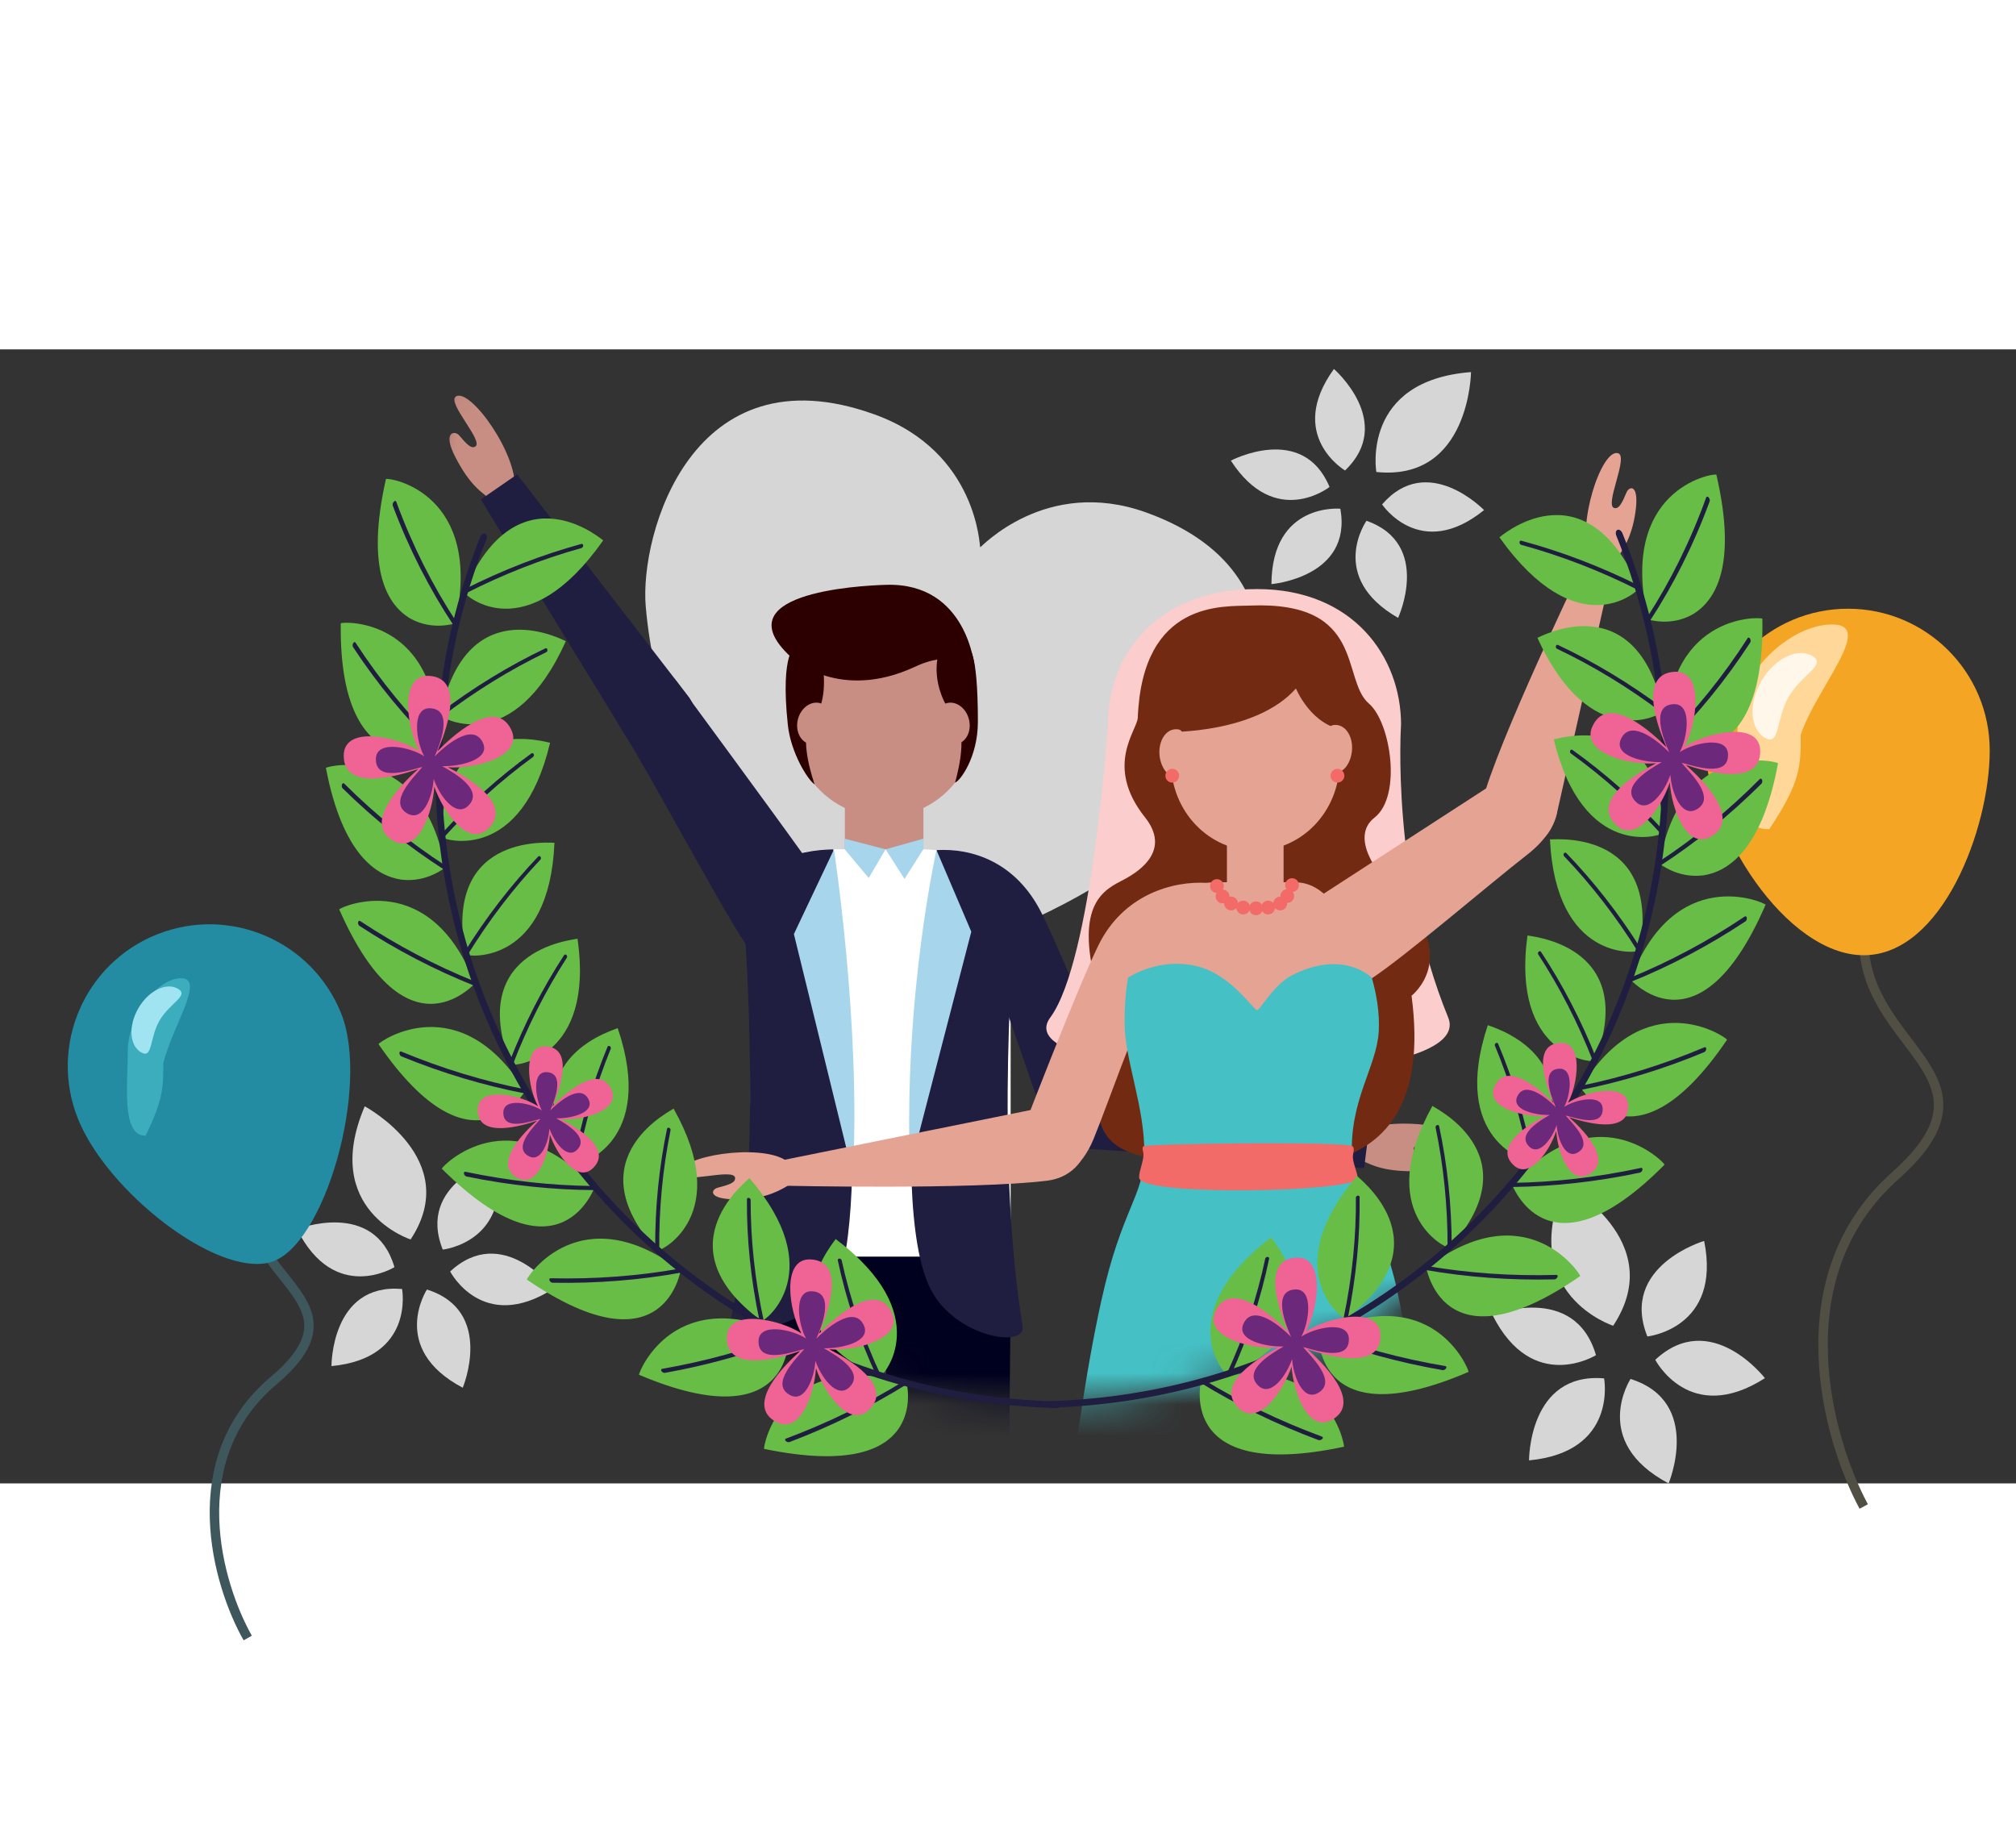 <svg width="110" height="100" viewBox="0 0 64 36" fill="none" xmlns="http://www.w3.org/2000/svg">
<rect x="0" y="0" width="64" height="36" fill="#333333" stroke="none"/>
<path d="M59.166 18.733C59.166 22.233 63.766 23.033 60.166 26.233C56.566 29.433 57.999 34.566 59.166 36.733" stroke="#514F43" stroke-width="0.3"/>
<path d="M63.166 12.733C63.166 15.218 61.651 19.233 59.166 19.233C56.681 19.233 54.166 15.218 54.166 12.733C54.166 10.248 56.181 8.233 58.666 8.233C61.151 8.233 63.166 10.248 63.166 12.733Z" fill="#F5A524"/>
<path d="M57.166 12.233C57.166 13.233 57.166 13.733 56.166 15.233C54.785 15.233 55.166 13.114 55.166 11.733C55.166 10.352 56.785 8.733 58.166 8.733C59.547 8.733 57.666 10.733 57.166 12.233Z" fill="#FFD899"/>
<path d="M56.782 11.032C56.368 11.749 56.51 12.607 56.032 12.331C55.554 12.055 55.502 11.249 55.916 10.532C56.33 9.815 57.054 9.457 57.532 9.733C58.01 10.009 57.196 10.315 56.782 11.032Z" fill="#FFF7E9"/>
<g style="mix-blend-mode:soft-light" opacity="0.8">
<path d="M27.759 2.064C31.059 3.253 31.095 6.303 31.118 6.282C31.121 6.313 33.196 4.024 36.396 5.181C42.19 7.275 39.716 12.906 38.093 14.504C33.825 18.705 27.8 19.88 26.214 19.868C24.985 18.863 20.988 13.914 20.499 8.153C20.306 5.884 21.963 -0.026 27.759 2.064H27.759Z" fill="white"/>
</g>
<g style="mix-blend-mode:soft-light" opacity="0.8">
<path d="M13.035 28.256C13.035 28.256 10.169 27.333 11.579 24.029C11.579 24.029 14.718 25.71 13.035 28.256Z" fill="white"/>
<path d="M12.522 29.135C12.522 29.135 10.624 30.315 9.43 27.931C9.43 27.931 11.888 26.961 12.522 29.135Z" fill="white"/>
<path d="M12.764 29.828C12.764 29.828 13.177 32.024 10.523 32.276C10.523 32.276 10.507 29.633 12.764 29.828Z" fill="white"/>
<path d="M14.056 28.578C14.056 28.578 16.277 28.339 15.751 25.725C15.751 25.725 13.216 26.474 14.056 28.578Z" fill="white"/>
<path d="M14.291 29.273C14.291 29.273 15.318 31.258 17.564 29.822C17.564 29.822 15.95 27.73 14.291 29.273Z" fill="white"/>
<path d="M13.553 29.845C13.553 29.845 12.333 31.717 14.69 32.963C14.69 32.963 15.713 30.526 13.553 29.845Z" fill="white"/>
</g>
<g style="mix-blend-mode:soft-light" opacity="0.8">
<path d="M51.212 30.995C51.212 30.995 48.164 30.013 49.663 26.498C49.663 26.498 53.001 28.287 51.212 30.995Z" fill="white"/>
<path d="M50.666 31.929C50.666 31.929 48.648 33.184 47.378 30.649C47.378 30.649 49.992 29.617 50.666 31.929Z" fill="white"/>
<path d="M50.924 32.666C50.924 32.666 51.364 35.002 48.541 35.269C48.541 35.269 48.525 32.459 50.924 32.666Z" fill="white"/>
<path d="M52.297 31.336C52.297 31.336 54.66 31.083 54.1 28.302C54.1 28.302 51.405 29.099 52.297 31.336Z" fill="white"/>
<path d="M52.548 32.076C52.548 32.076 53.639 34.187 56.029 32.659C56.029 32.659 54.311 30.435 52.548 32.076Z" fill="white"/>
<path d="M51.763 32.684C51.763 32.684 50.465 34.675 52.972 36C52.972 36 54.06 33.409 51.763 32.684Z" fill="white"/>
</g>
<g style="mix-blend-mode:soft-light" opacity="0.8">
<path d="M43.693 3.892C43.693 3.892 43.198 0.992 46.699 0.721C46.699 0.721 46.66 4.2 43.693 3.892Z" fill="white"/>
<path d="M42.7 3.845C42.7 3.845 40.821 2.734 42.347 0.622C42.347 0.622 44.298 2.314 42.7 3.845Z" fill="white"/>
<path d="M42.208 4.368C42.208 4.368 40.492 5.718 39.075 3.532C39.075 3.532 41.358 2.325 42.208 4.368Z" fill="white"/>
<path d="M43.876 4.922C43.876 4.922 45.086 6.739 47.113 5.102C47.113 5.102 45.32 3.245 43.876 4.922Z" fill="white"/>
<path d="M43.381 5.44C43.381 5.44 42.125 7.226 44.384 8.524C44.384 8.524 45.467 6.18 43.381 5.44Z" fill="white"/>
<path d="M42.551 5.059C42.551 5.059 40.378 4.847 40.363 7.452C40.363 7.452 42.937 7.238 42.551 5.059Z" fill="white"/>
</g>
<mask id="mask0_6413_63135" style="mask-type:luminance" maskUnits="userSpaceOnUse" x="11" y="-10" width="44" height="44">
<path d="M54.804 11.718C54.804 23.701 45.091 33.414 33.109 33.414C21.127 33.414 11.414 23.701 11.414 11.718C11.414 -0.264 21.127 -9.977 33.109 -9.977C45.091 -9.977 54.804 -0.264 54.804 11.718Z" fill="white"/>
</mask>
<g mask="url(#mask0_6413_63135)">
<path d="M23.815 27.848V30.569C23.815 31.188 24.16 31.976 24.779 31.976H30.807C31.426 31.976 31.928 31.475 31.928 30.856C31.928 30.176 32.084 27.848 32.084 27.848H23.814H23.815Z" fill="#00001F"/>
<path d="M32.084 28.801V18.185C32.084 16.191 30.25 15.868 29.18 15.868H26.937C25.868 15.868 23.814 15.799 23.814 18.145V28.801H32.084L32.084 28.801Z" fill="white"/>
<path d="M27.524 38.5L27.772 29.986H23.814L23.746 38.5H27.524Z" fill="#00001F"/>
<path d="M32.004 38.5L32.085 29.986H28.098L28.219 38.5H32.004Z" fill="#00001F"/>
<path d="M35.529 23.635C35.784 24.169 35.493 24.84 34.879 25.134C34.264 25.428 33.535 25.313 33.15 24.367C32.657 23.158 31.894 20.56 31.293 19.387C30.916 18.652 29.73 15.897 29.73 15.897C30.844 15.827 32.257 16.262 33.073 17.909C33.783 19.344 35.529 23.635 35.529 23.635L35.529 23.635Z" fill="#1F1D40"/>
<path d="M21.493 10.555C21.143 10.077 20.414 10.017 19.864 10.42C19.315 10.823 19.243 11.317 19.799 12.174C20.565 13.353 22.932 17.805 23.682 18.889C24.153 19.568 25.56 19.343 25.56 19.343C26.084 18.338 26.53 17.484 25.463 15.988C24.557 14.719 21.493 10.555 21.493 10.555V10.555Z" fill="#1F1D40"/>
<path d="M30.941 11.968C30.941 13.556 29.654 14.842 28.067 14.842C26.48 14.842 25.193 13.556 25.193 11.968V10.516C25.193 8.929 26.48 7.643 28.067 7.643C29.654 7.643 30.941 8.929 30.941 10.516V11.968Z" fill="#C88E83"/>
<path d="M25.193 9.842C25.193 9.842 26.677 11.17 29.028 10.084C29.462 9.883 30.149 9.622 30.941 10.098C30.941 10.098 30.72 7.407 28.148 7.474C27.202 7.499 22.811 7.753 25.193 9.842V9.842Z" fill="#2D0000"/>
<path d="M26.454 15.871C25.348 15.895 23.631 16.228 23.631 18.255C23.631 18.255 24.255 26.363 23.182 30.854C22.975 31.722 26.161 30.784 26.601 29.599C27.725 26.569 26.454 15.871 26.454 15.871Z" fill="#1F1D40"/>
<path d="M29.753 15.9C29.753 15.9 28.016 26.95 29.562 29.871C30.355 31.367 32.581 31.727 32.462 31.003C31.569 25.525 32.213 18.205 32.213 18.205C32.213 16.536 30.799 16.018 29.753 15.9Z" fill="#1F1D40"/>
<path d="M29.314 14.241H26.821V15.868H29.314V14.241Z" fill="#C88E83"/>
<path d="M28.889 25.989L30.835 18.486L29.73 15.897C29.73 15.897 28.683 20.525 28.889 25.989Z" fill="#A6D5EC"/>
<path d="M27.074 26.195L25.203 18.561L26.474 15.877C26.474 15.877 27.335 21.461 27.074 26.195H27.074Z" fill="#A6D5EC"/>
<path d="M28.114 15.871L28.714 16.81L29.313 15.868V15.533L28.114 15.871Z" fill="#A6D5EC"/>
<path d="M28.113 15.871L27.578 16.781L26.814 15.868V15.533L28.113 15.871Z" fill="#A6D5EC"/>
<path d="M26.115 10.006C26.115 10.006 26.33 11.195 25.802 11.733C25.282 12.262 25.871 13.816 25.86 13.809C25.653 13.677 25.105 12.818 25.01 11.916C24.759 9.543 25.274 9.402 25.274 9.402L26.115 10.006V10.006Z" fill="#2D0000"/>
<path d="M29.784 9.717C29.784 9.717 29.487 10.674 30.321 11.724C30.782 12.305 30.308 13.755 30.321 13.752C30.469 13.713 31.044 12.957 31.044 11.821C31.044 9.434 30.735 9.486 30.735 9.486L29.784 9.716V9.717Z" fill="#2D0000"/>
<path d="M25.938 11.891C25.846 12.249 25.989 12.602 25.696 12.526C25.402 12.45 25.239 12.099 25.331 11.741C25.423 11.383 25.737 11.154 26.03 11.229C26.324 11.305 26.03 11.533 25.938 11.891V11.891Z" fill="#C88E83"/>
<path d="M30.153 11.891C30.245 12.249 30.101 12.602 30.395 12.526C30.689 12.45 30.851 12.099 30.759 11.741C30.667 11.383 30.354 11.154 30.06 11.229C29.767 11.305 30.06 11.533 30.153 11.891V11.891Z" fill="#C88E83"/>
<path d="M43.023 24.939C43.898 24.267 46.61 24.644 46.571 25.186C46.546 25.546 44.879 25.042 44.876 25.381C44.875 25.525 45.059 25.582 45.428 25.666C45.637 25.713 45.784 26.093 44.861 26.091C43.892 26.089 43.531 25.906 42.959 25.61L43.023 24.939V24.939Z" fill="#C88E83"/>
<path d="M43.48 24.604L34.66 23.022C33.899 22.954 33.379 23.437 33.302 24.081C33.225 24.726 33.765 25.275 34.546 25.377L43.305 25.994L43.48 24.603V24.604Z" fill="#1F1D40"/>
<path d="M16.33 4.529C16.523 3.442 14.938 1.21 14.475 1.494C14.166 1.683 15.383 2.929 15.083 3.088C14.956 3.156 14.821 3.019 14.576 2.73C14.438 2.566 14.033 2.611 14.46 3.429C14.909 4.288 15.239 4.524 15.765 4.895L16.33 4.529Z" fill="#C88E83"/>
<path d="M16.417 3.968L21.889 11.065C22.3 11.708 22.112 12.392 21.575 12.758C21.038 13.124 20.303 12.898 19.852 12.252L15.264 4.765L16.417 3.968Z" fill="#1F1D40"/>
<path d="M39.077 30.62H35.43V38.501H39.077V30.62Z" fill="#E5A393"/>
<path d="M44.112 30.62H40.465V38.501H44.112V30.62Z" fill="#E5A393"/>
<path d="M45.974 21.21C44.146 16.734 44.478 11.912 44.478 11.912C44.478 9.771 42.97 7.609 39.904 7.609C36.643 7.609 35.17 9.772 35.17 11.912C35.17 11.912 34.672 19.41 33.342 21.21C31.687 23.45 46.991 23.7 45.974 21.21Z" fill="#FBCDCC"/>
<path d="M39.688 8.133C38.845 8.167 36.269 7.947 36.12 11.694C36.104 12.094 35.047 13.217 36.349 14.855C37.146 15.857 36.27 16.521 35.669 16.836C35.069 17.15 34.112 17.571 34.804 20.203C35.497 22.836 33.546 25.323 36.778 25.695C40.01 26.067 45.693 27.183 44.811 20.518C44.811 20.518 46.444 19.267 44.251 17.163C43.736 16.669 42.84 15.485 43.637 14.863C44.508 14.182 44.153 11.842 43.457 11.244C42.567 10.479 43.371 7.983 39.688 8.133V8.133Z" fill="#732A12"/>
<path d="M35.675 29.387C35.418 30.621 35.155 32.117 35.903 32.696C36.878 33.451 41.979 33.611 43.468 32.661C44.254 32.16 44.212 30.511 43.765 29.307C43.065 27.423 36.075 27.471 35.675 29.387Z" fill="#B8BABC"/>
<path d="M44.084 30.015C43.689 28.887 42.728 25.769 42.719 24.543C42.714 23.897 43.292 22.666 43.36 21.539C43.437 20.256 43.258 19.088 43.114 18.816C42.255 17.193 41.684 16.915 41.066 16.915H38.635C38.022 16.915 36.935 17.1 36.106 18.959C35.868 19.494 36 20.179 36.005 21.393C36.01 22.543 36.605 23.851 36.607 24.459C36.612 25.816 35.541 28.855 35.291 30.1C35.179 30.657 44.239 30.456 44.083 30.015H44.084Z" fill="#E5A393"/>
<path d="M47.771 13.553C48.263 13.25 49.119 13.684 49.353 14.164C49.625 14.721 49.223 15.468 48.478 16.045C47.33 16.934 44.608 19.274 43.531 19.978C42.856 20.419 42.152 19.943 41.776 19.511C41.061 18.688 41.183 17.823 41.992 17.299C43.303 16.45 47.771 13.553 47.771 13.553H47.771Z" fill="#E5A393"/>
<path d="M50.462 6.548C50.044 5.639 50.825 3.158 51.363 3.295C51.722 3.386 50.912 4.973 51.253 5.038C51.397 5.065 51.488 4.891 51.639 4.534C51.725 4.332 52.056 4.264 51.914 5.197C51.806 5.907 51.562 6.363 51.223 6.757L50.462 6.548V6.548Z" fill="#E5A393"/>
<path d="M50.495 6.326C50.495 6.326 47.872 11.728 47.154 14.012C46.92 14.758 47.251 15.637 48.15 15.727C48.812 15.794 49.168 15.552 49.413 14.784L51.27 6.537L50.495 6.326H50.495Z" fill="#E5A393"/>
<path d="M24.947 25.745C24.109 25.199 21.541 25.607 21.597 26.16C21.635 26.528 23.323 25.959 23.337 26.306C23.343 26.453 23.157 26.517 22.782 26.614C22.57 26.669 22.454 26.987 23.398 26.983C24.116 26.98 24.603 26.805 25.042 26.529L24.947 25.745H24.947Z" fill="#E5A393"/>
<path d="M32.346 25.099C32.097 25.62 32.538 26.117 33.04 26.299C33.623 26.511 34.34 25.989 34.716 25.068C35.197 23.888 35.918 21.753 36.505 20.609C36.872 19.891 38.326 16.937 38.326 16.937C37.238 16.868 35.671 17.299 34.876 18.906C34.183 20.306 32.346 25.099 32.346 25.099H32.346Z" fill="#E5A393"/>
<path d="M24.881 26.55C24.881 26.55 30.885 26.686 33.261 26.387C34.035 26.29 34.698 25.623 34.405 24.768C34.19 24.139 33.918 23.969 33.117 24.067L24.75 25.758L24.881 26.55Z" fill="#E5A393"/>
<path d="M42.525 13.111C42.525 14.66 41.327 15.914 39.85 15.914C38.373 15.914 37.175 14.659 37.175 13.111V11.695C37.175 10.147 38.373 8.892 39.85 8.892C41.327 8.892 42.525 10.147 42.525 11.695V13.111Z" fill="#E5A393"/>
<path d="M40.749 16.915C40.749 16.915 40.67 17.427 39.838 17.427C39.005 17.427 38.95 16.915 38.95 16.915V15.328H40.749V16.915Z" fill="#E5A393"/>
<path d="M37.119 12.147C37.119 12.147 39.882 12.195 41.141 10.764C41.141 10.764 41.632 11.979 42.722 12.086C42.722 12.086 43.081 8.748 39.851 8.748C39.851 8.748 36.73 8.837 37.119 12.146V12.147Z" fill="#732A12"/>
<path d="M37.456 12.764C37.441 13.153 37.634 13.585 37.319 13.573C37.005 13.562 36.792 13.135 36.806 12.746C36.821 12.358 37.041 12.047 37.356 12.059C37.67 12.07 37.469 12.375 37.456 12.764Z" fill="#E5A393"/>
<path d="M42.274 12.627C42.288 13.016 42.096 13.448 42.41 13.437C42.725 13.425 42.937 12.998 42.923 12.61C42.909 12.221 42.688 11.91 42.374 11.922C42.059 11.934 42.26 12.239 42.274 12.627L42.274 12.627Z" fill="#E5A393"/>
<path d="M33.725 38.5H45.747C45.38 35.512 44.916 32.484 44.346 29.843C43.865 27.62 42.988 26.877 42.922 25.652C42.824 23.851 43.701 22.789 43.769 21.662C43.805 21.056 43.693 20.448 43.549 19.946C43.549 19.946 42.642 19.024 41 19.878C40.426 20.178 40.005 20.975 39.907 20.975C39.799 20.975 39.105 19.889 38.08 19.603C36.821 19.253 35.81 19.946 35.81 19.946C35.74 20.339 35.7 20.814 35.703 21.414C35.708 22.564 36.351 24.07 36.327 25.555C36.305 26.911 35.613 27.263 34.965 30.19C34.449 32.517 34.037 35.475 33.725 38.501L33.725 38.5Z" fill="#45C1C5"/>
<path d="M40.092 17.743C40.092 17.864 39.994 17.963 39.873 17.963C39.752 17.963 39.654 17.864 39.654 17.743C39.654 17.622 39.752 17.524 39.873 17.524C39.994 17.524 40.092 17.622 40.092 17.743Z" fill="#F26B68"/>
<path d="M39.686 17.719C39.686 17.84 39.587 17.938 39.467 17.938C39.346 17.938 39.248 17.84 39.248 17.719C39.248 17.598 39.346 17.5 39.467 17.5C39.587 17.5 39.686 17.598 39.686 17.719Z" fill="#F26B68"/>
<path d="M39.302 17.591C39.302 17.712 39.204 17.81 39.083 17.81C38.962 17.81 38.864 17.712 38.864 17.591C38.864 17.47 38.962 17.372 39.083 17.372C39.205 17.372 39.302 17.47 39.302 17.591Z" fill="#F26B68"/>
<path d="M39.029 17.366C39.029 17.487 38.931 17.585 38.809 17.585C38.688 17.585 38.591 17.487 38.591 17.366C38.591 17.245 38.688 17.147 38.809 17.147C38.931 17.147 39.029 17.245 39.029 17.366Z" fill="#F26B68"/>
<path d="M38.852 17.038C38.852 16.916 38.754 16.818 38.633 16.818C38.513 16.817 38.414 16.915 38.414 17.036C38.413 17.157 38.511 17.256 38.632 17.256C38.753 17.256 38.851 17.159 38.852 17.038Z" fill="#F26B68"/>
<path d="M40.039 17.719C40.039 17.84 40.136 17.938 40.258 17.938C40.379 17.938 40.477 17.84 40.477 17.719C40.477 17.598 40.378 17.5 40.258 17.5C40.137 17.5 40.039 17.598 40.039 17.719Z" fill="#F26B68"/>
<path d="M40.421 17.591C40.421 17.712 40.519 17.81 40.64 17.81C40.76 17.81 40.859 17.712 40.859 17.591C40.859 17.47 40.761 17.372 40.64 17.372C40.519 17.372 40.421 17.47 40.421 17.591Z" fill="#F26B68"/>
<path d="M40.647 17.354C40.647 17.475 40.745 17.573 40.865 17.573C40.986 17.573 41.084 17.475 41.084 17.354C41.084 17.233 40.986 17.135 40.865 17.135C40.745 17.135 40.647 17.233 40.647 17.354Z" fill="#F26B68"/>
<path d="M40.798 17.007C40.798 17.128 40.896 17.226 41.017 17.226C41.138 17.226 41.236 17.128 41.236 17.007C41.236 16.886 41.138 16.788 41.017 16.788C40.896 16.788 40.798 16.886 40.798 17.007Z" fill="#F26B68"/>
<path d="M36.997 13.534C36.997 13.655 37.094 13.753 37.215 13.753C37.336 13.753 37.434 13.655 37.434 13.534C37.434 13.413 37.337 13.315 37.215 13.315C37.094 13.315 36.997 13.413 36.997 13.534Z" fill="#F26B68"/>
<path d="M42.24 13.534C42.24 13.655 42.338 13.753 42.459 13.753C42.58 13.753 42.678 13.655 42.678 13.534C42.678 13.413 42.58 13.315 42.459 13.315C42.339 13.315 42.24 13.413 42.24 13.534Z" fill="#F26B68"/>
<path d="M36.191 26.357C36.644 26.868 42.63 26.747 43.081 26.357C43.161 26.287 42.962 25.901 42.948 25.652C42.942 25.531 43.019 25.383 42.942 25.299C42.789 25.135 36.384 25.208 36.298 25.299C36.24 25.361 36.302 25.469 36.301 25.555C36.296 25.859 36.089 26.242 36.191 26.358L36.191 26.357Z" fill="#F26B68"/>
</g>
<path d="M14.445 8.708C14.418 8.693 13.742 8.945 13.017 8.54C12.328 8.123 11.59 7.049 12.252 4.116C12.379 4.061 15.377 4.565 14.445 8.708Z" fill="#67BD45"/>
<path d="M14.415 8.766C14.405 8.764 14.397 8.758 14.39 8.748C13.641 7.615 12.989 6.35 12.469 4.962C12.456 4.928 12.47 4.871 12.501 4.837C12.531 4.802 12.566 4.801 12.579 4.836C13.09 6.227 13.733 7.495 14.476 8.632C14.494 8.66 14.49 8.708 14.466 8.74C14.451 8.761 14.432 8.77 14.415 8.766H14.415Z" fill="#1F1D40"/>
<path d="M14.721 7.704C14.788 7.825 16.699 9.54 19.149 6.064C19.224 6.137 16.454 3.631 14.721 7.704Z" fill="#67BD45"/>
<path d="M14.718 7.769C14.701 7.765 14.689 7.747 14.686 7.721C14.681 7.682 14.703 7.637 14.733 7.622C15.956 7.002 17.207 6.519 18.457 6.176C18.488 6.167 18.513 6.19 18.514 6.226C18.514 6.262 18.489 6.298 18.459 6.307C17.212 6.654 15.966 7.141 14.748 7.765C14.738 7.771 14.727 7.772 14.719 7.769H14.718Z" fill="#1F1D40"/>
<path d="M13.903 12.619C13.876 12.607 13.26 12.977 12.471 12.726C11.712 12.46 10.78 11.572 10.818 8.697C10.925 8.63 13.98 8.529 13.903 12.619V12.619Z" fill="#67BD45"/>
<path d="M13.886 12.679C13.877 12.679 13.867 12.675 13.859 12.667C12.898 11.732 12.004 10.658 11.207 9.45C11.188 9.42 11.19 9.365 11.212 9.327C11.234 9.288 11.268 9.282 11.288 9.311C12.077 10.523 12.965 11.601 13.919 12.541C13.942 12.564 13.948 12.611 13.932 12.645C13.921 12.668 13.903 12.68 13.886 12.679L13.886 12.679Z" fill="#1F1D40"/>
<path d="M13.974 11.616C14.057 11.726 16.296 12.967 17.964 9.262C18.045 9.325 14.833 7.463 13.974 11.616Z" fill="#67BD45"/>
<path d="M13.984 11.679C13.966 11.677 13.951 11.663 13.943 11.639C13.931 11.603 13.943 11.556 13.969 11.536C15.041 10.723 16.164 10.04 17.312 9.492C17.34 9.478 17.37 9.495 17.378 9.529C17.385 9.562 17.369 9.6 17.34 9.614C16.197 10.166 15.079 10.853 14.012 11.67C14.003 11.677 13.993 11.68 13.984 11.679Z" fill="#1F1D40"/>
<path d="M14.133 16.46C14.106 16.452 13.569 16.929 12.747 16.834C11.952 16.721 10.872 16.036 10.346 13.287C10.433 13.21 13.423 12.52 14.133 16.46Z" fill="#67BD45"/>
<path d="M14.127 16.522C14.118 16.523 14.108 16.521 14.098 16.515C12.978 15.796 11.894 14.934 10.875 13.932C10.85 13.907 10.842 13.854 10.856 13.813C10.871 13.773 10.903 13.76 10.927 13.784C11.939 14.791 13.018 15.658 14.133 16.382C14.161 16.4 14.175 16.444 14.165 16.48C14.159 16.504 14.144 16.519 14.127 16.521L14.127 16.522Z" fill="#1F1D40"/>
<path d="M14.01 15.482C14.108 15.579 16.557 16.327 17.463 12.486C17.551 12.538 14.046 11.35 14.01 15.482Z" fill="#67BD45"/>
<path d="M14.033 15.541C14.016 15.543 13.998 15.532 13.985 15.511C13.966 15.478 13.969 15.431 13.991 15.407C14.886 14.425 15.855 13.562 16.871 12.826C16.896 12.808 16.929 12.819 16.943 12.849C16.957 12.88 16.949 12.919 16.924 12.937C15.912 13.676 14.949 14.541 14.06 15.527C14.052 15.536 14.043 15.54 14.033 15.541Z" fill="#1F1D40"/>
<path d="M15.077 20.137C15.154 19.996 12.965 22.761 10.768 17.777C10.837 17.69 13.649 16.444 15.077 20.137Z" fill="#67BD45"/>
<path d="M15.082 20.198C15.073 20.202 15.063 20.201 15.052 20.197C13.82 19.708 12.597 19.076 11.409 18.299C11.38 18.28 11.361 18.23 11.368 18.188C11.374 18.146 11.404 18.127 11.433 18.147C12.615 18.929 13.834 19.566 15.062 20.061C15.092 20.073 15.115 20.114 15.112 20.151C15.11 20.175 15.099 20.192 15.082 20.198V20.198Z" fill="#1F1D40"/>
<path d="M14.775 19.21C14.887 19.291 17.438 19.54 17.602 15.66C17.695 15.699 14.038 15.2 14.775 19.21Z" fill="#67BD45"/>
<path d="M14.808 19.263C14.791 19.268 14.771 19.261 14.755 19.242C14.73 19.214 14.724 19.168 14.741 19.141C15.438 18.018 16.227 17 17.085 16.1C17.107 16.077 17.14 16.081 17.159 16.108C17.18 16.135 17.179 16.174 17.157 16.196C16.305 17.099 15.522 18.119 14.831 19.244C14.824 19.254 14.816 19.26 14.807 19.263H14.808Z" fill="#1F1D40"/>
<path d="M16.675 23.556C16.725 23.409 15.084 26.516 12.016 22.054C12.067 21.96 14.6 20.204 16.675 23.556Z" fill="#67BD45"/>
<path d="M16.692 23.616C16.684 23.621 16.674 23.622 16.663 23.62C15.365 23.369 14.049 22.979 12.741 22.443C12.709 22.43 12.682 22.385 12.681 22.343C12.679 22.3 12.704 22.277 12.736 22.29C14.04 22.832 15.352 23.228 16.648 23.485C16.68 23.491 16.709 23.526 16.713 23.564C16.716 23.588 16.707 23.607 16.692 23.616Z" fill="#1F1D40"/>
<path d="M16.21 22.704C16.334 22.765 18.884 22.521 18.334 18.706C18.431 18.729 14.754 18.921 16.21 22.704Z" fill="#67BD45"/>
<path d="M16.252 22.749C16.236 22.758 16.216 22.755 16.197 22.739C16.167 22.716 16.152 22.672 16.164 22.642C16.643 21.412 17.23 20.269 17.907 19.231C17.923 19.205 17.957 19.203 17.981 19.225C18.005 19.247 18.012 19.285 17.995 19.311C17.325 20.351 16.743 21.495 16.271 22.726C16.267 22.737 16.26 22.745 16.252 22.749Z" fill="#1F1D40"/>
<path d="M18.874 26.623C18.897 26.472 17.855 29.828 14.024 26.008C14.058 25.909 16.218 23.706 18.874 26.623Z" fill="#67BD45"/>
<path d="M18.901 26.679C18.894 26.685 18.884 26.689 18.873 26.689C17.551 26.681 16.188 26.54 14.807 26.257C14.773 26.25 14.738 26.211 14.729 26.169C14.72 26.128 14.74 26.1 14.774 26.107C16.152 26.397 17.513 26.545 18.833 26.559C18.865 26.559 18.9 26.588 18.911 26.624C18.919 26.648 18.913 26.668 18.901 26.679L18.901 26.679Z" fill="#1F1D40"/>
<path d="M18.258 25.87C18.392 25.909 20.847 25.191 19.609 21.545C19.709 21.552 16.134 22.418 18.258 25.87Z" fill="#67BD45"/>
<path d="M18.309 25.907C18.295 25.917 18.275 25.918 18.253 25.907C18.22 25.889 18.197 25.849 18.203 25.817C18.446 24.517 18.813 23.285 19.287 22.139C19.299 22.111 19.331 22.102 19.359 22.12C19.387 22.137 19.4 22.174 19.389 22.202C18.921 23.348 18.56 24.581 18.323 25.881C18.321 25.892 18.316 25.901 18.308 25.907L18.309 25.907Z" fill="#1F1D40"/>
<path d="M21.613 29.244C21.612 29.09 21.209 32.593 16.725 29.53C16.743 29.426 18.444 26.854 21.613 29.244Z" fill="#67BD45"/>
<path d="M21.65 29.294C21.645 29.301 21.636 29.307 21.624 29.308C20.32 29.544 18.951 29.655 17.54 29.63C17.505 29.629 17.463 29.597 17.447 29.558C17.43 29.518 17.445 29.487 17.48 29.488C18.889 29.52 20.256 29.416 21.56 29.186C21.592 29.181 21.633 29.203 21.65 29.237C21.662 29.259 21.661 29.28 21.65 29.293V29.294Z" fill="#1F1D40"/>
<path d="M20.864 28.613C21.006 28.629 23.279 27.465 21.382 24.099C21.485 24.089 18.126 25.6 20.864 28.613Z" fill="#67BD45"/>
<path d="M20.919 28.64C20.908 28.654 20.887 28.658 20.864 28.651C20.828 28.64 20.799 28.604 20.799 28.572C20.792 27.244 20.922 25.961 21.175 24.745C21.181 24.715 21.212 24.7 21.242 24.712C21.273 24.724 21.293 24.758 21.287 24.788C21.04 26.004 20.915 27.286 20.929 28.612C20.929 28.623 20.925 28.633 20.919 28.64Z" fill="#1F1D40"/>
<path d="M25.05 31.316C25.025 31.164 25.325 34.688 20.285 32.551C20.287 32.444 21.433 29.588 25.05 31.316Z" fill="#67BD45"/>
<path d="M25.098 31.357C25.094 31.366 25.086 31.373 25.075 31.377C23.831 31.864 22.502 32.241 21.108 32.491C21.073 32.497 21.026 32.473 21.002 32.438C20.977 32.403 20.986 32.369 21.02 32.363C22.413 32.12 23.742 31.751 24.987 31.27C25.017 31.258 25.062 31.273 25.086 31.302C25.102 31.321 25.106 31.342 25.098 31.357V31.357Z" fill="#1F1D40"/>
<path d="M24.181 30.843C24.33 30.83 26.321 29.242 23.788 26.306C23.892 26.276 20.875 28.415 24.181 30.843Z" fill="#67BD45"/>
<path d="M24.241 30.859C24.232 30.874 24.213 30.882 24.188 30.88C24.15 30.876 24.114 30.847 24.107 30.815C23.831 29.512 23.703 28.225 23.712 26.981C23.712 26.951 23.739 26.93 23.771 26.936C23.804 26.941 23.83 26.971 23.83 27.001C23.828 28.244 23.961 29.529 24.244 30.829C24.247 30.84 24.246 30.851 24.241 30.859L24.241 30.859Z" fill="#1F1D40"/>
<path d="M28.779 32.777C28.732 32.629 29.752 36.044 24.254 34.903C24.242 34.795 24.771 31.773 28.779 32.777Z" fill="#67BD45"/>
<path d="M28.836 32.809C28.834 32.818 28.828 32.827 28.817 32.833C27.664 33.552 26.407 34.176 25.065 34.687C25.032 34.7 24.979 34.686 24.947 34.656C24.916 34.626 24.917 34.591 24.951 34.578C26.294 34.075 27.551 33.457 28.706 32.745C28.734 32.727 28.782 32.733 28.813 32.757C28.833 32.772 28.841 32.792 28.836 32.809V32.809Z" fill="#1F1D40"/>
<path d="M27.915 32.627C28.07 32.581 29.708 30.639 26.526 28.24C26.63 28.187 24.054 30.889 27.915 32.627Z" fill="#67BD45"/>
<path d="M27.98 32.63C27.975 32.647 27.958 32.659 27.933 32.661C27.893 32.665 27.85 32.644 27.836 32.614C27.267 31.388 26.858 30.147 26.596 28.919C26.59 28.889 26.612 28.864 26.646 28.863C26.68 28.862 26.713 28.886 26.719 28.916C26.987 30.141 27.402 31.379 27.977 32.6C27.982 32.611 27.983 32.621 27.98 32.63L27.98 32.63Z" fill="#1F1D40"/>
<path d="M33.7 33.507C33.699 33.565 33.624 33.61 33.532 33.608C19.366 33.222 10.132 18.843 15.243 5.96C15.277 5.876 15.348 5.826 15.401 5.848C15.455 5.869 15.471 5.954 15.438 6.036C10.379 18.786 19.518 33.018 33.538 33.399C33.629 33.401 33.701 33.449 33.701 33.507L33.7 33.507Z" fill="#1F1D40"/>
<path d="M12.498 15.607C13.264 16.024 13.735 14.727 13.787 13.878C14.061 14.682 14.872 15.828 15.502 15.215C16.305 14.434 14.831 13.574 14.217 13.265C15.033 13.333 16.641 12.93 16.229 12.072C15.712 10.996 14.288 12.345 13.887 12.758C14.134 12.188 14.796 10.44 13.63 10.365C12.647 10.301 12.925 12.062 13.314 12.75C12.657 12.312 10.92 11.907 10.912 12.892C10.903 14.06 12.693 13.527 13.28 13.321C12.824 13.725 11.466 15.046 12.498 15.607Z" fill="#F06395"/>
<path d="M12.946 14.74C13.435 15.006 13.735 14.178 13.768 13.636C13.943 14.15 14.461 14.881 14.863 14.49C15.376 13.991 14.431 13.454 14.037 13.23C14.576 13.248 15.591 13.031 15.328 12.483C14.998 11.796 14.055 12.658 13.799 12.922C13.957 12.559 14.412 11.441 13.668 11.393C13.041 11.353 13.218 12.477 13.467 12.916C13.047 12.636 11.938 12.378 11.933 13.006C11.927 13.752 13.025 13.352 13.41 13.255C13.165 13.556 12.286 14.381 12.945 14.74L12.946 14.74Z" fill="#6C297B"/>
<path d="M16.43 26.304C17.041 26.636 17.416 25.602 17.457 24.925C17.676 25.567 18.322 26.48 18.825 25.992C19.465 25.369 18.29 24.684 17.8 24.437C18.451 24.492 19.733 24.17 19.404 23.486C18.992 22.628 17.857 23.704 17.537 24.033C17.734 23.579 18.262 22.186 17.332 22.125C16.549 22.075 16.771 23.478 17.081 24.027C16.557 23.677 15.172 23.355 15.166 24.14C15.159 25.071 16.586 24.646 17.053 24.482C16.69 24.803 15.607 25.857 16.43 26.305V26.304Z" fill="#F06395"/>
<path d="M16.787 25.612C17.177 25.825 17.416 25.165 17.443 24.732C17.582 25.142 17.995 25.725 18.316 25.413C18.724 25.015 17.97 24.588 17.657 24.409C18.086 24.423 18.895 24.25 18.686 23.814C18.422 23.265 17.671 23.953 17.466 24.163C17.592 23.873 17.956 22.983 17.362 22.945C16.862 22.912 17.004 23.808 17.202 24.158C16.867 23.935 15.983 23.729 15.979 24.23C15.974 24.825 16.85 24.506 17.156 24.429C16.961 24.668 16.26 25.327 16.786 25.612H16.787Z" fill="#6C297B"/>
<path d="M24.636 34.048C25.39 34.458 25.852 33.182 25.904 32.346C26.173 33.138 26.971 34.265 27.591 33.662C28.381 32.894 26.931 32.048 26.326 31.744C27.129 31.81 28.712 31.414 28.307 30.57C27.798 29.51 26.396 30.838 26.001 31.244C26.245 30.684 26.896 28.964 25.749 28.89C24.782 28.827 25.056 30.559 25.439 31.236C24.792 30.805 23.082 30.407 23.075 31.376C23.066 32.525 24.828 32 25.404 31.798C24.956 32.195 23.62 33.495 24.636 34.048L24.636 34.048Z" fill="#F06395"/>
<path d="M25.076 33.194C25.557 33.457 25.853 32.642 25.886 32.108C26.058 32.614 26.567 33.333 26.963 32.948C27.468 32.457 26.537 31.93 26.151 31.708C26.68 31.726 27.679 31.513 27.42 30.974C27.096 30.297 26.167 31.146 25.915 31.406C26.071 31.048 26.52 29.948 25.787 29.901C25.17 29.861 25.344 30.967 25.589 31.399C25.176 31.124 24.085 30.87 24.08 31.489C24.074 32.223 25.154 31.829 25.533 31.734C25.292 32.029 24.428 32.842 25.076 33.194Z" fill="#6C297B"/>
<path d="M52.322 8.582C52.349 8.568 53.026 8.816 53.748 8.406C54.435 7.985 55.167 6.907 54.488 3.978C54.36 3.923 51.365 4.446 52.322 8.582Z" fill="#67BD45"/>
<path d="M52.352 8.641C52.361 8.638 52.37 8.632 52.376 8.623C53.119 7.485 53.763 6.217 54.275 4.825C54.288 4.791 54.273 4.735 54.243 4.7C54.212 4.666 54.177 4.665 54.165 4.7C53.662 6.095 53.026 7.366 52.29 8.507C52.272 8.535 52.277 8.584 52.3 8.616C52.316 8.636 52.336 8.645 52.352 8.641V8.641Z" fill="#1F1D40"/>
<path d="M52.039 7.58C51.973 7.702 50.072 9.428 47.601 5.966C47.527 6.04 50.282 3.518 52.039 7.58Z" fill="#67BD45"/>
<path d="M52.042 7.646C52.059 7.641 52.071 7.624 52.074 7.598C52.078 7.558 52.056 7.513 52.026 7.498C50.8 6.886 49.546 6.41 48.293 6.074C48.262 6.066 48.238 6.089 48.238 6.125C48.238 6.161 48.263 6.197 48.293 6.205C49.542 6.546 50.791 7.025 52.012 7.642C52.023 7.648 52.033 7.649 52.042 7.646Z" fill="#1F1D40"/>
<path d="M52.885 12.49C52.913 12.478 53.531 12.845 54.319 12.589C55.076 12.318 56.003 11.425 55.948 8.55C55.84 8.484 52.786 8.401 52.885 12.49Z" fill="#67BD45"/>
<path d="M52.903 12.551C52.913 12.55 52.922 12.546 52.931 12.538C53.886 11.597 54.773 10.518 55.563 9.305C55.582 9.275 55.58 9.22 55.557 9.182C55.535 9.144 55.5 9.137 55.481 9.167C54.699 10.384 53.818 11.467 52.87 12.412C52.846 12.435 52.841 12.482 52.857 12.517C52.868 12.539 52.886 12.552 52.903 12.55L52.903 12.551Z" fill="#1F1D40"/>
<path d="M52.81 11.488C52.727 11.599 50.496 12.852 48.806 9.157C48.724 9.221 51.926 7.34 52.81 11.488Z" fill="#67BD45"/>
<path d="M52.8 11.551C52.817 11.55 52.833 11.535 52.841 11.511C52.853 11.474 52.841 11.428 52.815 11.408C51.737 10.602 50.611 9.925 49.459 9.384C49.431 9.37 49.402 9.387 49.394 9.421C49.386 9.455 49.403 9.492 49.431 9.506C50.578 10.051 51.7 10.732 52.772 11.542C52.781 11.549 52.791 11.552 52.8 11.551L52.8 11.551Z" fill="#1F1D40"/>
<path d="M52.678 16.333C52.705 16.325 53.245 16.798 54.066 16.699C54.861 16.581 55.937 15.89 56.446 13.138C56.358 13.061 53.365 12.389 52.678 16.333V16.333Z" fill="#67BD45"/>
<path d="M52.684 16.395C52.693 16.396 52.703 16.394 52.713 16.388C53.829 15.662 54.908 14.794 55.92 13.786C55.945 13.761 55.954 13.707 55.939 13.667C55.924 13.626 55.892 13.614 55.867 13.639C54.861 14.652 53.789 15.524 52.677 16.255C52.65 16.273 52.636 16.317 52.646 16.354C52.652 16.377 52.667 16.392 52.684 16.395Z" fill="#1F1D40"/>
<path d="M52.796 15.355C52.698 15.452 50.253 16.214 49.325 12.379C49.238 12.431 52.735 11.223 52.796 15.355Z" fill="#67BD45"/>
<path d="M52.773 15.413C52.791 15.415 52.809 15.404 52.821 15.383C52.84 15.35 52.837 15.303 52.815 15.279C51.913 14.302 50.94 13.445 49.919 12.715C49.894 12.697 49.862 12.708 49.848 12.738C49.834 12.769 49.843 12.808 49.867 12.826C50.883 13.559 51.851 14.419 52.747 15.399C52.755 15.408 52.764 15.412 52.773 15.413Z" fill="#1F1D40"/>
<path d="M51.757 20.015C51.679 19.875 53.884 22.627 56.051 17.629C55.982 17.544 53.162 16.314 51.757 20.015Z" fill="#67BD45"/>
<path d="M51.752 20.077C51.761 20.08 51.771 20.08 51.782 20.076C53.011 19.579 54.231 18.94 55.414 18.156C55.443 18.137 55.461 18.087 55.454 18.045C55.447 18.003 55.418 17.984 55.389 18.004C54.212 18.793 52.997 19.437 51.771 19.939C51.741 19.952 51.719 19.992 51.722 20.03C51.724 20.054 51.736 20.071 51.752 20.077V20.077Z" fill="#1F1D40"/>
<path d="M52.053 19.087C51.942 19.168 49.392 19.432 49.205 15.554C49.112 15.593 52.766 15.073 52.053 19.087Z" fill="#67BD45"/>
<path d="M52.02 19.14C52.037 19.144 52.057 19.138 52.073 19.119C52.097 19.09 52.103 19.044 52.086 19.017C51.382 17.898 50.588 16.885 49.724 15.99C49.703 15.968 49.669 15.972 49.65 15.998C49.63 16.025 49.631 16.064 49.652 16.087C50.51 16.985 51.299 18 51.997 19.121C52.003 19.13 52.011 19.137 52.02 19.14H52.02Z" fill="#1F1D40"/>
<path d="M50.178 23.444C50.128 23.297 51.787 26.394 54.828 21.914C54.777 21.821 52.234 20.08 50.178 23.444Z" fill="#67BD45"/>
<path d="M50.162 23.504C50.17 23.509 50.181 23.51 50.192 23.508C51.488 23.249 52.802 22.851 54.106 22.308C54.138 22.295 54.165 22.249 54.166 22.207C54.167 22.165 54.142 22.141 54.11 22.155C52.809 22.704 51.5 23.108 50.206 23.372C50.174 23.379 50.145 23.414 50.141 23.452C50.138 23.476 50.147 23.495 50.162 23.504Z" fill="#1F1D40"/>
<path d="M50.638 22.589C50.515 22.651 47.964 22.422 48.492 18.603C48.395 18.628 52.072 18.797 50.638 22.589Z" fill="#67BD45"/>
<path d="M50.597 22.634C50.612 22.642 50.633 22.64 50.652 22.624C50.681 22.601 50.696 22.557 50.684 22.527C50.198 21.299 49.604 20.16 48.921 19.126C48.904 19.1 48.871 19.098 48.847 19.12C48.822 19.143 48.816 19.181 48.833 19.206C49.51 20.243 50.098 21.383 50.577 22.612C50.581 22.622 50.588 22.63 50.596 22.634H50.597Z" fill="#1F1D40"/>
<path d="M47.998 26.524C47.974 26.372 49.036 29.723 52.844 25.881C52.809 25.781 50.637 23.591 47.998 26.524Z" fill="#67BD45"/>
<path d="M47.971 26.58C47.978 26.586 47.988 26.59 48 26.59C49.321 26.574 50.683 26.425 52.063 26.134C52.097 26.126 52.132 26.087 52.141 26.046C52.149 26.004 52.129 25.977 52.095 25.984C50.718 26.282 49.358 26.437 48.039 26.459C48.006 26.459 47.972 26.489 47.961 26.525C47.954 26.548 47.959 26.569 47.972 26.58H47.971Z" fill="#1F1D40"/>
<path d="M48.608 25.767C48.475 25.807 46.015 25.103 47.233 21.45C47.133 21.458 50.712 22.303 48.608 25.767Z" fill="#67BD45"/>
<path d="M48.56 25.804C48.574 25.815 48.594 25.816 48.615 25.804C48.649 25.786 48.671 25.746 48.665 25.714C48.414 24.415 48.04 23.185 47.559 22.042C47.547 22.014 47.515 22.006 47.487 22.023C47.459 22.041 47.446 22.077 47.458 22.105C47.932 23.249 48.301 24.48 48.545 25.778C48.547 25.789 48.552 25.798 48.559 25.804H48.56Z" fill="#1F1D40"/>
<path d="M45.275 29.161C45.276 29.007 45.699 32.507 50.166 29.418C50.147 29.314 48.43 26.752 45.275 29.161Z" fill="#67BD45"/>
<path d="M45.237 29.211C45.243 29.218 45.252 29.224 45.263 29.226C46.57 29.453 47.939 29.556 49.35 29.523C49.385 29.522 49.426 29.489 49.443 29.451C49.459 29.411 49.444 29.38 49.409 29.381C48.001 29.422 46.632 29.325 45.327 29.104C45.294 29.098 45.254 29.121 45.237 29.154C45.226 29.176 45.227 29.197 45.238 29.211L45.237 29.211Z" fill="#1F1D40"/>
<path d="M46.02 28.525C45.878 28.542 43.598 27.392 45.475 24.015C45.372 24.005 48.74 25.496 46.02 28.525Z" fill="#67BD45"/>
<path d="M45.965 28.553C45.976 28.566 45.997 28.571 46.02 28.564C46.056 28.552 46.085 28.516 46.086 28.484C46.084 27.156 45.946 25.874 45.686 24.659C45.679 24.629 45.649 24.614 45.619 24.627C45.588 24.639 45.568 24.672 45.574 24.703C45.828 25.917 45.96 27.199 45.955 28.525C45.955 28.536 45.958 28.546 45.965 28.553L45.965 28.553Z" fill="#1F1D40"/>
<path d="M41.85 31.253C41.874 31.101 41.595 34.627 46.622 32.459C46.619 32.353 45.457 29.503 41.85 31.253Z" fill="#67BD45"/>
<path d="M41.802 31.295C41.806 31.303 41.814 31.31 41.825 31.314C43.072 31.794 44.403 32.163 45.799 32.404C45.834 32.41 45.881 32.386 45.904 32.351C45.928 32.316 45.92 32.282 45.886 32.276C44.491 32.042 43.16 31.68 41.913 31.207C41.882 31.195 41.838 31.21 41.814 31.24C41.798 31.258 41.794 31.279 41.803 31.295H41.802Z" fill="#1F1D40"/>
<path d="M42.716 30.774C42.567 30.763 40.566 29.187 43.082 26.236C42.978 26.207 46.007 28.328 42.716 30.774Z" fill="#67BD45"/>
<path d="M42.656 30.791C42.665 30.806 42.684 30.815 42.709 30.812C42.746 30.808 42.782 30.778 42.789 30.746C43.058 29.441 43.178 28.154 43.162 26.91C43.162 26.88 43.135 26.859 43.102 26.865C43.07 26.871 43.044 26.901 43.044 26.931C43.054 28.174 42.928 29.459 42.652 30.761C42.65 30.773 42.651 30.783 42.656 30.791H42.656Z" fill="#1F1D40"/>
<path d="M38.13 32.736C38.175 32.588 37.175 36.008 42.667 34.835C42.678 34.727 42.131 31.708 38.13 32.736Z" fill="#67BD45"/>
<path d="M38.073 32.768C38.076 32.778 38.082 32.786 38.092 32.792C39.25 33.504 40.51 34.121 41.856 34.624C41.889 34.636 41.941 34.622 41.973 34.592C42.004 34.561 42.003 34.527 41.969 34.515C40.623 34.019 39.362 33.409 38.204 32.703C38.175 32.685 38.127 32.691 38.096 32.715C38.076 32.731 38.068 32.751 38.073 32.768V32.768Z" fill="#1F1D40"/>
<path d="M38.992 32.58C38.837 32.536 37.188 30.603 40.356 28.186C40.251 28.134 42.843 30.82 38.992 32.58Z" fill="#67BD45"/>
<path d="M38.928 32.584C38.933 32.601 38.95 32.613 38.976 32.616C39.015 32.619 39.058 32.597 39.072 32.567C39.634 31.338 40.036 30.095 40.29 28.865C40.296 28.835 40.274 28.81 40.24 28.81C40.206 28.809 40.173 28.833 40.167 28.863C39.907 30.09 39.498 31.33 38.93 32.555C38.925 32.566 38.924 32.576 38.928 32.585V32.584Z" fill="#1F1D40"/>
<path d="M33.213 33.495C33.214 33.553 33.29 33.598 33.382 33.595C47.545 33.126 56.695 18.692 51.507 5.84C51.473 5.756 51.402 5.707 51.349 5.729C51.295 5.75 51.28 5.835 51.313 5.917C56.447 18.637 47.392 32.923 33.375 33.387C33.284 33.39 33.211 33.438 33.213 33.496V33.495Z" fill="#1F1D40"/>
<path d="M53.514 13.189C54.102 13.391 55.895 13.914 55.879 12.746C55.866 11.761 54.131 12.176 53.476 12.618C53.861 11.928 54.129 10.166 53.147 10.235C51.981 10.318 52.653 12.062 52.904 12.629C52.5 12.219 51.068 10.878 50.557 11.958C50.151 12.818 51.762 13.212 52.577 13.139C51.965 13.452 50.495 14.32 51.303 15.097C51.938 15.706 52.741 14.555 53.01 13.749C53.068 14.598 53.546 15.892 54.309 15.471C55.339 14.903 53.973 13.59 53.514 13.189L53.514 13.189Z" fill="#F06395"/>
<path d="M53.383 13.124C53.769 13.218 54.868 13.612 54.858 12.866C54.85 12.237 53.742 12.502 53.324 12.785C53.57 12.344 53.741 11.219 53.114 11.263C52.37 11.316 52.832 12.43 52.992 12.793C52.734 12.531 51.787 11.674 51.461 12.363C51.201 12.912 52.217 13.124 52.755 13.102C52.364 13.329 51.421 13.871 51.937 14.367C52.342 14.756 52.855 14.021 53.027 13.507C53.064 14.049 53.368 14.875 53.856 14.606C54.513 14.243 53.63 13.423 53.383 13.124Z" fill="#6C297B"/>
<path d="M49.806 24.371C50.274 24.532 51.704 24.949 51.691 24.018C51.681 23.233 50.298 23.564 49.776 23.916C50.083 23.366 50.296 21.961 49.513 22.017C48.584 22.082 49.12 23.472 49.32 23.925C48.998 23.598 47.856 22.529 47.449 23.39C47.124 24.076 48.409 24.389 49.059 24.331C48.571 24.581 47.4 25.273 48.044 25.892C48.549 26.377 49.19 25.46 49.404 24.817C49.45 25.494 49.832 26.526 50.44 26.19C51.261 25.737 50.172 24.691 49.807 24.371H49.806Z" fill="#F06395"/>
<path d="M49.702 24.32C50.009 24.395 50.886 24.709 50.878 24.114C50.871 23.613 49.988 23.824 49.655 24.049C49.851 23.698 49.987 22.801 49.487 22.836C48.894 22.878 49.263 23.767 49.39 24.056C49.185 23.847 48.429 23.164 48.169 23.713C47.962 24.151 48.772 24.319 49.201 24.302C48.889 24.483 48.138 24.915 48.549 25.31C48.871 25.62 49.281 25.035 49.418 24.624C49.447 25.056 49.69 25.715 50.079 25.5C50.603 25.212 49.899 24.557 49.701 24.319L49.702 24.32Z" fill="#6C297B"/>
<path d="M41.499 31.737C42.077 31.936 43.841 32.451 43.826 31.302C43.813 30.332 42.106 30.741 41.462 31.176C41.841 30.497 42.104 28.763 41.137 28.831C39.99 28.912 40.652 30.628 40.898 31.187C40.501 30.783 39.092 29.464 38.59 30.526C38.189 31.373 39.774 31.76 40.577 31.688C39.974 31.996 38.528 32.85 39.323 33.614C39.947 34.213 40.738 33.081 41.003 32.288C41.059 33.123 41.53 34.397 42.281 33.983C43.294 33.424 41.95 32.132 41.499 31.737H41.499Z" fill="#F06395"/>
<path d="M41.37 31.674C41.749 31.767 42.831 32.154 42.822 31.42C42.813 30.802 41.723 31.062 41.312 31.34C41.554 30.907 41.722 29.799 41.105 29.843C40.373 29.894 40.828 30.991 40.986 31.348C40.731 31.09 39.799 30.247 39.478 30.925C39.223 31.466 40.222 31.674 40.752 31.652C40.367 31.876 39.439 32.409 39.947 32.897C40.345 33.279 40.85 32.557 41.019 32.05C41.055 32.583 41.355 33.397 41.835 33.132C42.482 32.775 41.612 31.968 41.37 31.674H41.37Z" fill="#6C297B"/>
<path d="M7.864 26.908C7.864 29.63 11.627 30.252 8.682 32.741C5.737 35.23 6.909 39.222 7.864 40.908" stroke="#3E575C" stroke-width="0.3"/>
<path d="M2.471 24.415C3.389 26.724 6.871 29.46 8.589 28.977C10.308 28.493 11.752 23.399 10.834 21.089C9.915 18.78 7.299 17.652 4.989 18.57C2.68 19.489 1.552 22.105 2.471 24.415Z" fill="#238CA2"/>
<path d="M5.185 22.656C5.185 23.425 5.185 23.809 4.621 24.963C3.842 24.963 4.057 23.333 4.057 22.271C4.057 21.209 4.97 19.963 5.749 19.963C6.528 19.963 5.467 21.502 5.185 22.656Z" fill="#3BADBC"/>
<path d="M5.064 21.307C4.742 21.865 4.853 22.532 4.481 22.317C4.109 22.103 4.069 21.476 4.391 20.918C4.713 20.36 5.276 20.082 5.648 20.297C6.02 20.511 5.387 20.749 5.064 21.307Z" fill="#A0E4F2"/>
</svg>
